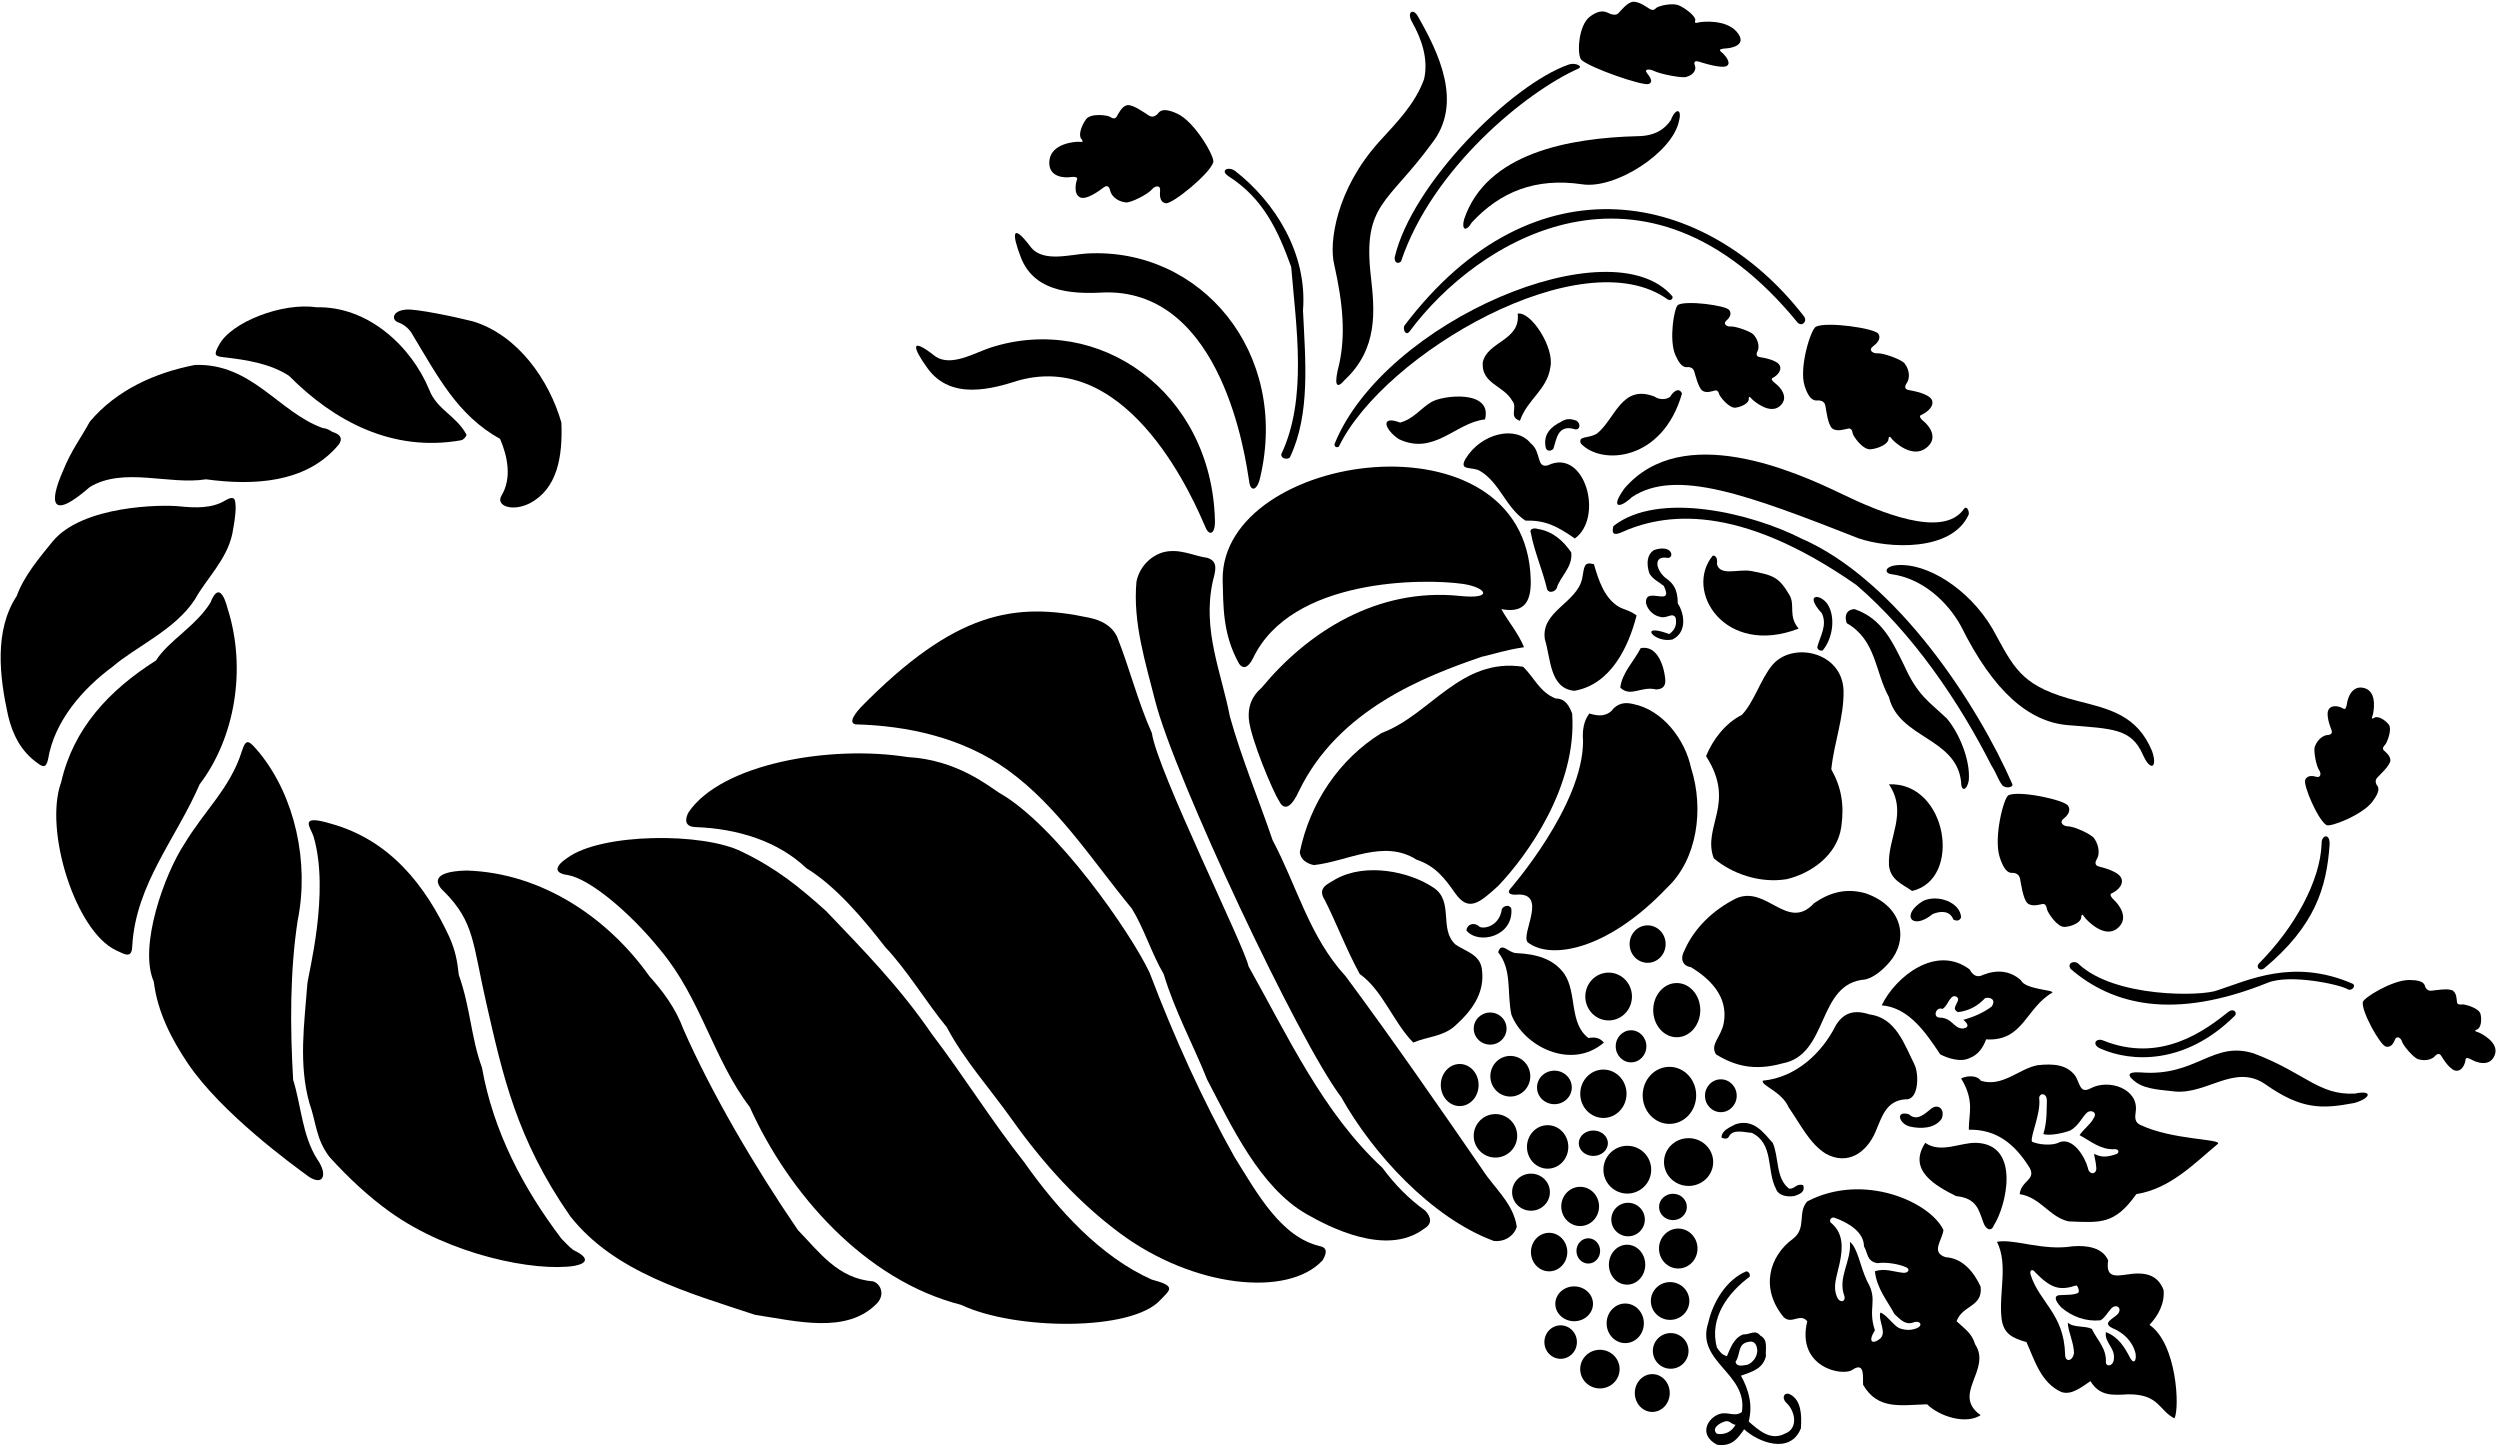 <?xml version="1.0" encoding="UTF-8"?>
<svg xmlns="http://www.w3.org/2000/svg" xmlns:xlink="http://www.w3.org/1999/xlink" width="504pt" height="292pt" viewBox="0 0 504 292" version="1.1">
<g id="surface1">
<path style=" stroke:none;fill-rule:nonzero;fill:rgb(0%,0%,0%);fill-opacity:1;" d="M 22.68 134.418 C 27.348 130.391 35.398 126.914 39.332 120.781 C 41.531 116.758 45.738 112.824 46.836 107.605 C 47.109 106.027 47.539 103.883 47.508 102.062 C 47.402 100.875 47.492 99.664 45.316 100.941 C 42.711 102.527 39.262 102.398 36.133 102.074 C 32.586 101.711 16.621 101.871 10.602 109.164 C 7.855 112.547 4.836 116.117 3.375 120.145 C -1.199 127.098 -0.102 136.43 1.637 144.301 C 2.504 147.93 4.184 151.516 7.645 153.891 C 8.527 154.562 9.293 154.945 9.688 153.082 C 10.969 145.305 16.734 138.809 22.68 134.418 "/>
<path style=" stroke:none;fill-rule:nonzero;fill:rgb(0%,0%,0%);fill-opacity:1;" d="M 45.922 122.797 C 45.203 120.023 43.984 117.508 42.441 121.461 C 39.52 126.234 33.918 129.211 31.465 133.137 C 21.949 139.176 14.812 146.859 12.34 157.656 C 8.773 167.438 15.285 187.801 23.383 191.574 C 25.227 192.461 26.598 193.297 26.664 190.711 C 27.363 178.238 35.523 169.055 40.25 158.113 C 47.477 148.598 49.672 134.691 45.922 122.797 "/>
<path style=" stroke:none;fill-rule:nonzero;fill:rgb(0%,0%,0%);fill-opacity:1;" d="M 18.105 98.184 C 24.969 94.066 34.027 97.816 41.531 96.629 C 51.203 97.945 61.465 97.32 67.852 90.129 C 68.113 89.836 70.062 87.996 67.02 87.074 C 66.41 86.676 65.781 86.336 65.043 86.289 C 56.168 83.086 50.77 73.203 39.332 73.57 C 31.281 75.125 23.504 78.602 18.105 85.008 C 16.367 88.211 14.324 90.895 12.797 94.707 C 9.598 101.875 10.586 104.773 18.105 98.184 "/>
<path style=" stroke:none;fill-rule:nonzero;fill:rgb(0%,0%,0%);fill-opacity:1;" d="M 59.098 217.684 C 58.457 206.793 58.457 195.723 60.012 185.566 C 62.391 173.855 59.465 160.586 52.328 151.801 C 50.16 149.227 49.629 148.691 48.734 151.52 C 46.406 158.879 41.219 163.391 37.137 170.191 C 33.223 176.133 27.867 190.801 31.008 197.918 C 31.738 204.047 34.664 209.633 37.871 214.387 C 44.672 224.484 59.32 235.051 61.523 236.684 C 65.004 239.512 66.328 237.066 63.949 233.695 C 60.926 228.938 60.746 222.988 59.098 217.684 "/>
<path style=" stroke:none;fill-rule:nonzero;fill:rgb(0%,0%,0%);fill-opacity:1;" d="M 45.117 72.02 C 49.785 72.551 54.535 73.328 58.273 75.766 C 67.242 84.824 79.043 91.23 92.953 88.758 C 93.41 88.668 93.961 88.117 94.051 87.66 C 92.039 83.816 88.102 82.629 86.547 78.602 C 82.887 69.727 74.102 61.676 63.766 61.949 C 56.922 60.926 46.559 64.949 44.152 69.555 C 42.992 71.605 43.359 71.832 45.117 72.02 "/>
<path style=" stroke:none;fill-rule:nonzero;fill:rgb(0%,0%,0%);fill-opacity:1;" d="M 115.574 251.996 C 114.594 251.25 114.059 250.562 113.176 249.707 C 105.488 239.551 99.449 228.113 97.16 215.211 C 94.965 209.266 94.844 203.137 92.496 196.547 C 92.176 193.602 91.793 191.621 90.574 188.859 C 85.723 178.43 78.586 169.371 66.785 166.074 C 59.996 164.02 62.664 166.84 63.207 168.625 C 66.555 179.879 62.102 196.504 61.965 198.336 C 61.363 206.348 60.152 214.492 62.391 222.441 C 63.789 226.379 63.656 229.594 66.418 233.238 C 70.324 237.543 74.34 241.262 78.613 244.324 C 90.742 253.02 107.883 256.434 115.828 255.195 C 118.664 254.633 118.664 253.457 115.574 251.996 "/>
<path style=" stroke:none;fill-rule:nonzero;fill:rgb(0%,0%,0%);fill-opacity:1;" d="M 80.188 64.953 C 81.578 65.426 82.668 66.453 83.254 67.621 C 88.195 75.766 92.219 83.727 100.82 88.484 C 102.238 91.809 103.293 96.262 101.098 99.922 C 99.875 101.949 103.23 103.246 106.77 101.477 C 112.352 98.551 113.449 92.145 113.176 85.191 C 110.703 76.59 104.391 67.531 95.332 64.785 C 91.566 63.824 83.98 62.27 81.973 62.406 C 79.059 62.605 78.906 64.438 80.188 64.953 "/>
<path style=" stroke:none;fill-rule:nonzero;fill:rgb(0%,0%,0%);fill-opacity:1;" d="M 175.941 258.309 C 168.898 257.758 165.07 252.316 160.848 247.969 C 151.969 234.977 143.414 220.289 137.789 207.527 C 136.172 203.137 133.488 199.656 130.926 196.82 C 122.781 185.289 109.422 175.957 94.051 175.5 C 86.531 175.684 87.918 178.336 89.547 179.762 C 95.695 185.938 95.293 190.246 98.027 202.188 C 101.348 216.68 104.062 229.484 114.914 245.133 C 123.789 256.477 138.703 260.594 152.246 265.078 C 160.387 266.27 170.727 269.105 176.859 262.699 C 178.566 260.781 177.348 258.645 175.941 258.309 "/>
<path style=" stroke:none;fill-rule:nonzero;fill:rgb(0%,0%,0%);fill-opacity:1;" d="M 232.172 257.957 C 221.922 253.383 213.273 243.941 206.504 234.336 C 199.914 226.008 194.145 216.691 187.84 208.441 C 181.133 198.656 173.746 191.238 166.52 183.645 C 160.953 178.66 156.531 175.074 149.59 171.719 C 141.738 167.754 121.121 167.918 114.336 172.98 C 111.238 175.074 112.258 176.141 114.496 176.414 C 118.871 177.191 126.941 183.852 133.121 191.512 C 141.266 201.211 143.828 213.566 151.148 223.172 C 159.016 240.648 174.387 258.125 193.785 263.066 C 204.551 268.18 228.281 268.48 234 262 C 235.98 259.941 237.156 259.285 232.172 257.957 "/>
<path style=" stroke:none;fill-rule:nonzero;fill:rgb(0%,0%,0%);fill-opacity:1;" d="M 266.254 251.262 C 258.324 249.496 253.52 240.727 248.867 233.238 C 242.539 221.969 236.746 209.234 231.758 196.09 C 227.977 188.035 212.879 166.305 201.473 159.855 C 199.379 158.535 192.871 153.145 182.988 152.625 C 167.32 150.133 145.492 153.969 138.84 163.715 C 138.23 164.781 137.695 166.688 140.285 166.746 C 148.605 167.039 156.84 169.555 162.586 175.043 C 168.441 178.609 174.023 185.199 178.414 190.871 C 182.988 195.723 186.648 201.945 190.859 207.066 C 194.336 213.656 199.551 219.422 204.035 225.734 C 210.434 234.742 217.527 242.496 225.789 248.625 C 240.57 259.59 259.617 261.617 266.621 254.098 C 267.168 253.184 267.902 251.66 266.254 251.262 "/>
<path style=" stroke:none;fill-rule:nonzero;fill:rgb(0%,0%,0%);fill-opacity:1;" d="M 278.699 235.434 C 266.805 224.453 259.664 208.988 251.703 194.809 C 250.973 190.965 233.312 155.371 232.215 147.777 C 229.379 141.461 227.73 134.691 225.172 128.285 C 224.008 126.02 221.898 125.023 219.586 124.531 C 204.57 121.332 192.562 123.223 173.562 142.562 C 172.832 143.383 170.789 145.645 172.465 146.035 C 182.801 146.289 194.051 148.648 203.188 155.258 C 213.277 162.551 220.285 173.594 228.191 183.188 C 230.66 187.211 232.125 192.152 234.594 196.363 C 236.883 203.957 240.449 210.363 243.379 217.684 C 248.289 227.039 254 239.387 263.395 244.758 C 267.715 247.227 279.484 253.484 287.117 247.695 C 288.746 246.75 288.578 245.406 287.301 244.035 C 284.188 241.84 281.168 238.82 278.699 235.434 "/>
<path style=" stroke:none;fill-rule:nonzero;fill:rgb(0%,0%,0%);fill-opacity:1;" d="M 271.285 196.82 C 263.965 188.859 261.496 178.703 256.555 169.371 C 253.719 161.043 250.332 152.992 247.953 144.48 C 246.215 135.516 242.371 127.098 244.477 117.305 C 244.98 115.219 245.758 113.188 243.379 112.457 C 240.633 112.09 237.707 110.445 234.41 111.359 C 231.758 112.184 229.652 114.457 229.105 117.305 C 228.371 125.539 230.922 133.504 232.855 141.188 C 236.738 156.602 261.863 209.996 270.371 221.16 C 276.777 232.598 288.578 245.496 301.113 250.164 C 303.402 250.438 305.219 249.113 305.781 247.328 C 305.141 242.66 301.207 239.461 298.918 235.891 C 290.227 223.266 280.527 209.266 271.285 196.82 "/>
<path style=" stroke:none;fill-rule:nonzero;fill:rgb(0%,0%,0%);fill-opacity:1;" d="M 205.406 76.68 C 228.098 70.488 241.078 101.883 242.922 106.051 C 243.684 108.152 245.004 107.848 244.934 104.953 C 244.297 79.035 221.562 62.996 199.641 70.094 C 196.348 71.191 191.754 73.988 188.578 71.859 C 183.312 67.688 184.004 70.129 186.992 74.242 C 191.734 80.816 200.102 78.371 205.406 76.68 "/>
<path style=" stroke:none;fill-rule:nonzero;fill:rgb(0%,0%,0%);fill-opacity:1;" d="M 247.77 35.598 C 254.727 40.078 257.652 46.484 260.305 53.805 C 261.312 65.977 263.602 80.434 258.293 91.594 C 258.293 92.512 259.484 92.691 260.031 92.234 C 264.242 83.453 263.145 72.473 262.684 62.59 C 263.602 51.059 257.012 40.723 249.051 34.5 C 247.617 33.43 245.789 34.348 247.77 35.598 "/>
<path style=" stroke:none;fill-rule:nonzero;fill:rgb(0%,0%,0%);fill-opacity:1;" d="M 294.344 120.145 C 277.602 118.402 263.602 127.465 254.359 138.625 C 252.195 140.484 251.594 142.645 251.762 144.906 C 252.055 148.766 256.738 159.855 257.836 161.41 C 259.055 163.973 260.66 162.137 261.863 159.488 C 269.812 143.023 287.301 136.312 298.734 132.402 C 301.574 131.762 303.566 131.027 307.246 130.48 C 306.055 127.555 303.953 125.176 302.672 122.797 C 306.609 123.535 308.766 122.113 308.594 116.859 C 307.695 82.277 246.227 90.973 246.488 116.848 C 246.633 122.082 246.43 127.773 249.785 133.777 C 250.699 135.094 251.715 134.484 252.621 132.68 C 260.355 116.473 287.066 116.594 294.902 117.715 C 299.566 118.383 301.328 120.859 294.344 120.145 "/>
<path style=" stroke:none;fill-rule:nonzero;fill:rgb(0%,0%,0%);fill-opacity:1;" d="M 340.918 154.82 C 339.73 149.148 335.246 143.109 329.207 141.922 C 327.637 141.547 326.109 141.676 324.812 143.383 C 323.531 144.48 322.07 144.348 320.422 143.84 C 319.324 145.215 318.957 147.227 319.141 149.332 C 319.219 162.371 304.41 179.254 304.41 179.254 C 303.66 180.289 305.051 180.441 305.781 180.352 C 312.156 179.953 306.516 188.344 307.977 189.957 C 312.461 193.527 323.945 191.727 336.066 178.977 C 342.199 173.215 343.57 163.059 340.918 154.82 "/>
<path style=" stroke:none;fill-rule:nonzero;fill:rgb(0%,0%,0%);fill-opacity:1;" d="M 264.883 174.402 C 271.652 173.672 278.973 169.094 285.559 173.305 C 289.414 174.566 291.348 177.207 293.355 180.062 C 296.051 183.898 298.219 182.098 302.094 178.539 C 307.836 172.508 317.984 158.535 316.945 143.84 C 316.395 142.469 315.664 140.82 313.652 140.82 C 310.449 139.633 309.258 136.52 307.062 134.418 C 294.438 132.496 288.398 144.117 278.516 147.777 C 269.914 153.082 264.059 161.961 262.047 171.75 C 262.137 173.305 263.508 174.129 264.883 174.402 "/>
<path style=" stroke:none;fill-rule:nonzero;fill:rgb(0%,0%,0%);fill-opacity:1;" d="M 274.121 196.363 C 278.699 199.566 280.984 206.246 284.922 210.18 C 287.664 208.988 290.867 208.988 293.246 206.887 C 296.676 203.82 299.469 200.207 298.734 195.266 C 298.277 192.336 295.352 191.785 293.43 190.414 C 290.043 187.395 293.156 181.723 289.035 178.977 C 284.188 175.684 275.312 173.855 269.273 177.238 C 267.777 178.199 265.441 178.914 267.078 181.449 C 269.305 185.824 271.469 191.512 274.121 196.363 "/>
<path style=" stroke:none;fill-rule:nonzero;fill:rgb(0%,0%,0%);fill-opacity:1;" d="M 269.988 73.398 C 268.898 77.449 269.336 78.66 271.012 76.68 C 277.863 70.328 277.152 62.645 276.363 55.699 C 274.695 41.074 279.738 41.102 288.578 29.008 C 295.074 20.863 290.043 10.617 285.742 3.113 C 284.758 1.605 283.609 2.551 284.645 4.395 C 286.566 7.781 288.012 11.875 287.098 15.941 C 285.316 20.906 281.641 24.621 278.156 28.445 C 269.355 38.105 267.879 48.984 268.98 53.34 C 270.828 61.59 271.234 67.59 269.988 73.398 "/>
<path style=" stroke:none;fill-rule:nonzero;fill:rgb(0%,0%,0%);fill-opacity:1;" d="M 269.09 89.398 C 268.898 89.852 269.273 90.406 269.914 90.039 C 278.953 71.297 319.047 47.965 336.25 60.395 C 336.801 60.668 337.32 60.27 337.164 59.754 C 324.98 45.352 279.203 64.617 269.09 89.398 "/>
<path style=" stroke:none;fill-rule:nonzero;fill:rgb(0%,0%,0%);fill-opacity:1;" d="M 288.551 81.062 C 286.281 82.43 284.961 84.465 282.266 85.191 C 278.148 83.633 279.137 86.629 282.012 88.531 C 289.148 91.914 293.43 85.191 299.379 84.551 C 300.934 78.488 290.766 79.672 288.551 81.062 "/>
<path style=" stroke:none;fill-rule:nonzero;fill:rgb(0%,0%,0%);fill-opacity:1;" d="M 282.449 52.707 C 288.723 33.938 307.715 18.477 318.227 13.82 C 319.219 13.301 317.492 12.586 316.305 12.996 C 304.695 17 284.613 37.074 281.168 51.883 C 281.098 52.848 281.707 53.355 282.449 52.707 "/>
<path style=" stroke:none;fill-rule:nonzero;fill:rgb(0%,0%,0%);fill-opacity:1;" d="M 283.09 65.699 C 282.824 66.57 283.438 67.789 284.188 66.797 C 297.668 48.574 331.52 27.215 362.422 65.059 C 363.301 65.941 364.559 64.699 363.559 63.621 C 344.129 38.613 309.438 30.844 283.09 65.699 "/>
<path style=" stroke:none;fill-rule:nonzero;fill:rgb(0%,0%,0%);fill-opacity:1;" d="M 298.277 94.891 C 302.305 97.176 303.586 102.391 307.52 104.953 C 311.547 104.863 313.836 106.02 317.492 108.559 C 323.391 104.289 319.512 90.277 312.094 93.789 C 309.664 94.531 310.785 91.074 308.617 89.398 C 305.625 85.656 298.594 87.316 295.441 92.512 C 294.07 94.98 296.652 94.02 298.277 94.891 "/>
<path style=" stroke:none;fill-rule:nonzero;fill:rgb(0%,0%,0%);fill-opacity:1;" d="M 296.723 44.84 C 302.488 38.617 309.625 35.781 318.957 37.152 C 325.629 38.207 337.18 30.77 338.48 24.41 C 339.148 21.938 337.828 21.633 336.844 24.211 C 335.621 26.027 333.66 27.43 330.121 27.453 C 316.305 27.82 299.652 30.84 295.168 44.199 C 294.59 46.316 295.535 46.848 296.723 44.84 "/>
<path style=" stroke:none;fill-rule:nonzero;fill:rgb(0%,0%,0%);fill-opacity:1;" d="M 304.684 183.188 C 304.301 182.242 303.074 182.621 302.781 183.266 C 302.215 187.152 298.461 187.395 298.098 186.664 C 296.906 185.824 295.719 186.48 295.625 187.578 C 298.051 190.555 305.164 188.789 304.684 183.188 "/>
<path style=" stroke:none;fill-rule:nonzero;fill:rgb(0%,0%,0%);fill-opacity:1;" d="M 298.918 73.113 C 298.645 77.41 303.129 77.688 304.867 80.797 C 306.055 82.172 304.043 84.062 306.422 84.824 C 307.887 80.523 311.91 78.602 312.555 74.027 C 313.426 70.129 308.648 62.707 305.965 63.23 C 306.605 68.719 299.742 68.812 298.918 73.113 "/>
<path style=" stroke:none;fill-rule:nonzero;fill:rgb(0%,0%,0%);fill-opacity:1;" d="M 320.238 209.266 C 316.305 206.336 317.953 200.207 315.391 196.363 C 313.191 193.25 309.625 192.336 305.781 192.152 C 304.074 192.156 302.699 189.715 302.031 191.969 C 304.867 195.539 303.77 200.023 304.684 204.508 C 307.113 210.934 316.773 215.848 323.352 210.18 C 322.527 209.266 321.688 209.008 320.238 209.266 "/>
<path style=" stroke:none;fill-rule:nonzero;fill:rgb(0%,0%,0%);fill-opacity:1;" d="M 311.91 118.863 C 312.309 119.641 313.469 119.32 313.836 118.586 C 314.383 116.391 317.129 114.379 316.762 111.359 C 315.113 108.98 312.988 107.086 309.973 106.629 C 309.277 106.371 308.242 106.629 308.617 107.426 C 309.352 111.359 310.996 114.926 311.91 118.863 "/>
<path style=" stroke:none;fill-rule:nonzero;fill:rgb(0%,0%,0%);fill-opacity:1;" d="M 317.402 139.266 C 324.723 137.984 328.289 130.48 329.938 124.078 C 328.574 123.047 327.559 122.98 326.371 122.34 C 323.441 120.602 322.254 116.941 321.336 113.738 C 319.23 113.188 319.426 114.254 318.957 116.664 C 317.859 121.605 310.539 123.254 311.453 128.926 C 312.645 132.68 312.371 138.809 317.402 139.266 "/>
<path style=" stroke:none;fill-rule:nonzero;fill:rgb(0%,0%,0%);fill-opacity:1;" d="M 311.637 90.312 C 311.902 91.176 313.039 90.852 313.199 90.359 C 313.797 88.555 314.016 85.422 317.586 86.562 C 318.41 86.699 318.816 85.582 317.859 84.824 C 316.578 84.363 315.766 84.363 314.75 85.008 C 312.715 85.988 310.996 87.57 311.637 90.312 "/>
<path style=" stroke:none;fill-rule:nonzero;fill:rgb(0%,0%,0%);fill-opacity:1;" d="M 339.09 79.336 C 338.445 77.871 337.164 79.152 336.711 79.973 C 335.977 80.613 334.422 80.613 333.598 79.973 C 326.918 77.32 325.637 84.457 321.977 87.387 C 320.137 88.531 318.133 87.754 318.684 89.398 C 322.848 93.883 335.184 93.004 339.09 79.336 "/>
<path style=" stroke:none;fill-rule:nonzero;fill:rgb(0%,0%,0%);fill-opacity:1;" d="M 403.715 158.371 C 404.539 159.055 405.883 158.664 405.699 158.113 C 398.863 142.406 382.504 116.941 363.062 108.523 C 353.383 103.578 334.453 98.828 325.27 106.051 C 324.648 108.336 326.281 107.523 326.645 107.426 C 335.363 103.441 350.148 101.156 374.223 117.914 C 385.609 127.672 394.902 141.371 401.492 154.363 C 402.504 155.906 402.809 157.227 403.715 158.371 "/>
<path style=" stroke:none;fill-rule:nonzero;fill:rgb(0%,0%,0%);fill-opacity:1;" d="M 327.512 98.438 C 324.508 102.562 326.543 102.562 329.023 100.195 C 337.93 94.324 352.469 99.816 374.68 108.523 C 380.629 110.594 393.551 111.305 396.914 103.672 C 396.996 102.867 396.387 101.746 395.816 102.758 C 391.508 108.551 378.891 103.238 371.336 99.594 C 361.926 95.055 339.203 84.867 327.512 98.438 "/>
<path style=" stroke:none;fill-rule:nonzero;fill:rgb(0%,0%,0%);fill-opacity:1;" d="M 330.762 130.664 C 329.387 133.355 327.012 135.605 326.645 138.625 C 328.746 140.641 330.852 138.262 333.871 138.992 C 335.352 138.941 335.723 138.18 335.727 137.23 C 335.734 136.148 334.84 129.902 330.762 130.664 "/>
<path style=" stroke:none;fill-rule:nonzero;fill:rgb(0%,0%,0%);fill-opacity:1;" d="M 331.859 121.699 C 332.234 123.098 333.508 124.168 334.695 124.352 C 335.977 124.809 337.164 123.344 337.809 124.535 C 338.082 125.906 337.727 126.961 336.527 127.828 C 330.102 125.438 333.453 129.707 337.164 128.926 C 340.219 127.438 339.555 123.605 338.238 121.645 C 338.234 118.625 337.219 117.508 335.668 116.43 C 333.703 114.672 333.398 112.012 336.066 112.457 C 337.625 112.727 337.32 109.574 333.414 110.902 C 332.133 111.727 331.828 113.438 332.5 115.566 C 333.141 116.758 334.422 117.305 335.43 118.129 C 337.625 122.691 331.402 117.855 331.859 121.699 "/>
<path style=" stroke:none;fill-rule:nonzero;fill:rgb(0%,0%,0%);fill-opacity:1;" d="M 347.508 206.246 C 346.977 209.109 344.672 210.543 345.949 212.559 C 349.793 214.938 353.789 215.918 359.309 214.387 C 368.824 212.648 366.172 198.191 376.055 197.461 C 377.883 197.012 379.613 195.484 380.934 193.961 C 384.695 189.633 383.867 182.754 376.055 180.074 C 372.121 178.977 368.836 179.93 365.715 182.09 C 360.316 187.945 356.105 178.246 349.887 181.172 C 345.402 183.461 341.559 187.031 339.547 191.695 C 338.723 193.16 339.09 194.715 340.918 194.988 C 344.484 197.188 348.512 200.754 347.508 206.246 "/>
<path style=" stroke:none;fill-rule:nonzero;fill:rgb(0%,0%,0%);fill-opacity:1;" d="M 345.309 112 C 339.414 119.074 347.672 132.473 362.605 126.73 C 360.5 124.215 361.871 122.156 360.863 120.145 C 358.668 116.387 357.652 115.98 352.996 115.109 C 350.434 114.66 346.773 116.211 346.133 113.738 C 346.227 113.098 346.227 112 345.309 112 "/>
<path style=" stroke:none;fill-rule:nonzero;fill:rgb(0%,0%,0%);fill-opacity:1;" d="M 357.285 134.098 C 354.902 136.984 353.672 141.449 351.164 144.117 C 347.871 145.762 345.309 149.059 343.938 152.441 C 350.098 161.988 343.113 166.625 345.492 173.031 C 349.062 176.051 354.645 178.152 360.223 177.238 C 365.164 176.051 370.383 172.391 371.203 166.715 C 371.844 162.234 371.203 158.664 369.191 155.098 C 369.738 149.699 371.754 144.664 371.66 139.266 C 371.449 131.336 361.285 129.262 357.285 134.098 "/>
<path style=" stroke:none;fill-rule:nonzero;fill:rgb(0%,0%,0%);fill-opacity:1;" d="M 360.863 281.09 C 359.707 280.559 359.066 281.816 360.168 282.844 C 361.914 284.48 362.633 288.043 359.766 289.051 C 356.93 290.516 354.551 288.32 352.539 286.582 C 353.363 283.289 352.629 280.359 350.984 277.34 C 353.27 276.516 355.375 275.969 356.016 273.406 C 355.832 272.215 356.562 270.113 354.918 269.289 C 353.82 267.914 352.812 269.105 351.441 269.016 C 349.426 269.746 348.785 272.031 348.145 273.406 C 347.141 273.133 346.684 272.492 346.133 271.668 C 344.484 265.629 348.512 260.504 352.723 257.395 C 352.902 256.844 352.539 256.387 352.082 256.293 C 348.055 257.941 345.309 262.516 344.395 266.633 C 341.742 274.594 352.445 276.789 351.164 284.66 C 349.746 285.715 348.422 284.57 346.773 285.027 C 344.457 285.668 342.176 289.09 346.133 291.25 C 349.215 291.738 350.434 289.832 351.621 288.137 C 354.332 290.695 360.898 293.355 363.062 287.953 C 363.242 285.258 363.152 282.281 360.863 281.09 Z M 349.887 274.504 C 350.891 273.223 350.25 271.027 352.266 270.57 C 353.82 270.113 354.188 271.211 354.277 272.309 C 354.188 273.68 353.363 274.688 352.266 275.145 C 351.441 275.234 350.066 275.691 349.887 274.504 Z M 346.133 289.051 C 344.988 288.031 346.5 286.949 347.688 286.582 C 348.695 286.215 349.062 287.223 349.887 287.223 C 349.152 288.594 347.781 289.328 346.133 289.051 "/>
<path style=" stroke:none;fill-rule:nonzero;fill:rgb(0%,0%,0%);fill-opacity:1;" d="M 348.605 229.027 C 349.426 227.562 351.715 228.297 353.18 228.387 C 357.66 230.582 356.105 235.98 358.027 239.641 C 358.484 241.016 360.223 241.379 361.781 241.105 C 362.879 240.738 363.977 240.281 363.52 238.91 C 362.055 238.543 361.871 239.734 360.684 239.641 C 357.938 237.539 358.668 233.328 357.387 230.402 C 355.559 228.387 353.547 225.461 349.887 226.648 C 348.695 227.289 347.141 227.84 347.047 229.301 C 347.414 229.578 348.328 229.762 348.605 229.027 "/>
<path style=" stroke:none;fill-rule:nonzero;fill:rgb(0%,0%,0%);fill-opacity:1;" d="M 368.094 232.598 C 372.547 235.023 376.285 232.312 378.051 228.297 C 379.352 225.336 380.098 221.945 384.105 221.617 C 386.832 221.918 386.934 216.531 385.938 214.57 C 383.922 210.543 382.184 205.148 376.879 204.508 C 373.859 203.5 371.684 204.125 370.105 206.703 C 367.359 212.191 362.145 217.223 355.375 217.863 C 355.004 218.883 359.176 219.984 360.609 223.266 C 362.984 226.68 364.801 230.547 368.094 232.598 "/>
<path style=" stroke:none;fill-rule:nonzero;fill:rgb(0%,0%,0%);fill-opacity:1;" d="M 399.297 259.406 C 398.016 256.57 395.727 253.641 392.25 253.457 C 389.137 252.453 391.609 249.977 391.793 247.969 C 389.137 242.305 375.66 236.281 364.344 242.203 C 362.328 244.398 364.25 247.602 361.504 249.707 C 356.605 253.27 354.84 259.805 359.586 265.535 C 361.23 267.094 362.879 264.621 364.344 266.359 C 362.043 275.762 371.742 277.656 373.586 276.059 C 376.055 274.504 375.504 277.891 375.598 279.168 C 378.555 284.281 383.152 283.262 388.496 283.105 C 391.152 285.668 396.387 287.188 399.297 285.301 C 393.348 281.09 401.582 276.152 398.195 271.027 C 397.465 268.738 396.285 268.074 394.445 266.359 C 395.637 263.066 399.754 263.523 399.297 259.406 Z M 386.188 267.855 C 385.152 268.227 383.984 268.176 382.824 267.73 C 381.637 267.094 380.172 264.895 379.074 264.621 C 378.598 266.348 380.527 268.684 378.941 269.945 C 377.578 271.023 376.461 270.617 377.977 268.191 C 376.461 263.602 378.695 262.18 376.422 258.309 C 374.938 255.164 374.527 251.605 372.941 250.348 C 373.309 254.281 370.383 257.484 371.844 261.328 C 372.09 262.543 370.836 262.699 370.344 261.473 C 369.441 259.242 370.246 257.645 370.895 254.559 C 371.531 251.527 371.672 248.531 369.008 246.414 C 368.734 245.773 369.344 245.301 369.832 245.496 C 372.812 246.543 375.777 248.469 375.777 251.262 C 376.602 252.637 376.297 254.289 378.492 254.656 C 380.137 254.383 382.789 254.805 384.281 255.484 C 385.172 255.895 384.695 256.688 383.68 256.594 C 381.828 256.426 379.98 255.602 377.977 256.293 C 378.391 259.84 380.445 262.152 381.91 264.895 C 382.914 265.812 384.016 267.184 385.66 266.633 C 387.035 266.043 387.949 267.262 386.188 267.855 "/>
<path style=" stroke:none;fill-rule:nonzero;fill:rgb(0%,0%,0%);fill-opacity:1;" d="M 367.453 131.121 C 369.191 129.109 370.105 125.176 368.734 122.34 C 367.516 119.641 363.348 119.336 367.27 123.621 C 368.461 126.09 366.902 128.285 366.355 130.48 C 366.445 130.941 366.902 131.305 367.453 131.121 "/>
<path style=" stroke:none;fill-rule:nonzero;fill:rgb(0%,0%,0%);fill-opacity:1;" d="M 396.914 157.293 C 397.238 153.281 395.031 147.883 392.504 144.871 C 388.863 141.398 386.629 140.281 383.852 134.094 C 381.512 129.387 379.445 124.695 373.859 122.797 C 372.211 122.887 371.785 124.215 372.301 125.633 C 378.25 129.02 377.977 135.422 380.812 140.547 C 382.824 148.875 394.445 148.691 395.359 157.656 C 395.371 159.801 396.59 159.289 396.914 157.293 "/>
<path style=" stroke:none;fill-rule:nonzero;fill:rgb(0%,0%,0%);fill-opacity:1;" d="M 397.098 213.289 C 398.84 212.648 399.844 211.094 400.395 209.539 C 407.895 209.996 408.355 203.227 413.754 200.113 C 414.211 199.566 408.262 199.473 407.438 197.645 C 405.242 195.629 402.496 195.449 399.754 196.547 C 398.562 197.188 397.648 196.547 397.098 195.449 C 390.328 190.324 382.121 196.91 379.348 202.676 C 384.84 203.133 388.223 208.164 391.152 212.559 C 392.707 213.383 395.359 214.207 397.098 213.289 Z M 390.969 205.148 C 389.574 205.039 390.328 202.859 391.609 203.406 C 392.441 202.895 392.738 201.797 393.309 201.25 C 393.742 200.465 394.965 200.871 394.73 201.676 C 394.398 202.711 393.508 203.406 394.719 204.047 C 397.008 203.773 398.738 202.785 400.211 201.211 C 401.309 200.938 402.488 201.586 401.492 202.949 C 399.754 204.23 397.812 205.039 395.816 205.605 C 396.488 206.16 397.281 207.066 395.816 207.344 C 393.805 207.434 393.641 205.145 390.969 205.148 "/>
<path style=" stroke:none;fill-rule:nonzero;fill:rgb(0%,0%,0%);fill-opacity:1;" d="M 380.812 174.402 C 381.086 177.422 383.559 178.246 385.48 179.617 C 395.676 177.285 392.625 157.664 380.812 158.113 C 384.695 163.969 380.539 168.82 380.812 174.402 "/>
<path style=" stroke:none;fill-rule:nonzero;fill:rgb(0%,0%,0%);fill-opacity:1;" d="M 381.27 115.75 C 387.492 116.574 392.613 121.242 395.359 126.273 C 401.883 139.41 409.031 145.555 416.922 146.191 C 425.988 146.922 429.668 146.879 431.992 152.121 C 433.594 155.73 434.992 154.691 433.863 151.441 C 430.863 144.152 425.262 142.949 418.844 141.309 C 408.109 138.566 406.328 135.27 402.492 128.215 C 398.117 119.641 389.699 114.145 383.727 113.914 C 379.816 113.746 379.715 115.574 381.27 115.75 "/>
<path style=" stroke:none;fill-rule:nonzero;fill:rgb(0%,0%,0%);fill-opacity:1;" d="M 385.02 227.105 C 387.137 227.609 390.055 227.562 391.426 225.551 C 392.219 223.645 390.695 222.324 389.215 223.602 C 387.988 224.598 386.402 226.109 384.84 224.637 C 382.004 223.812 382.867 226.594 385.02 227.105 "/>
<path style=" stroke:none;fill-rule:nonzero;fill:rgb(0%,0%,0%);fill-opacity:1;" d="M 389.598 184.285 C 391.508 183.488 393.164 183.734 393.805 185.383 C 394.457 185.727 395.086 185.656 395.359 184.926 C 395.195 181.941 390.695 180.223 387.676 181.633 C 382.98 184.566 385.586 187.629 389.598 184.285 "/>
<path style=" stroke:none;fill-rule:nonzero;fill:rgb(0%,0%,0%);fill-opacity:1;" d="M 398.438 230.398 C 395.234 230.281 391.297 232.598 388.133 230.402 C 384.492 235.949 390.285 239.098 394.352 241.137 C 398.523 241.539 398.93 243.965 399.828 246.414 C 400.352 247.945 401.473 248.352 401.949 247.055 C 404.465 243.176 407.457 230.734 398.438 230.398 "/>
<path style=" stroke:none;fill-rule:nonzero;fill:rgb(0%,0%,0%);fill-opacity:1;" d="M 431.594 226.832 C 430.281 226.285 430.406 225.215 430.566 224.07 C 431.191 219.512 425.156 217.418 421.438 219.422 C 419.336 220.52 419.363 218.562 418.418 216.949 C 416.723 214.598 413.934 214.387 410.73 214.754 C 406.98 215.484 403.605 219.273 399.297 217.863 C 398.746 216.859 396.793 216.734 395.359 217.406 C 398.152 222.012 396.867 224.555 396.914 227.746 C 402.496 227.656 406.156 230.582 409.176 235.434 C 410.52 237.879 407.469 237.98 407.164 240.738 C 411.371 241.379 413.203 245.406 417.047 246.23 C 423.469 246.496 426.32 246.895 430.68 240.738 C 437.543 239.641 442.301 234.609 447.148 230.582 C 447.789 229.578 438.09 229.852 431.594 226.832 Z M 426.289 232.781 C 424.652 233.305 423.543 233.328 422.172 232.598 C 422.297 233.676 422.539 234.23 422.578 235.129 C 422.922 236.762 421.195 237.066 420.91 235.434 C 420.34 233.238 417.84 229.035 414.992 230.355 C 413.805 230.996 410.93 230.797 409.648 230.156 C 409.223 229.215 411.434 224.562 411.117 221.566 C 410.926 220.395 412.551 220.09 412.652 221.801 C 412.562 223.812 412.758 225.883 411.938 228.633 C 413.129 228.996 415.703 228.527 417.32 227.93 C 419.059 227 419.699 225.234 420.789 224.258 C 421.602 223.645 422.922 224.258 422.066 225.453 C 421.469 226.648 420.109 227.574 419.242 228.844 C 421.438 230.035 423.449 231.773 426.105 231.68 C 427.34 231.527 427.414 232.598 426.289 232.781 "/>
<path style=" stroke:none;fill-rule:nonzero;fill:rgb(0%,0%,0%);fill-opacity:1;" d="M 433.332 267.094 C 435.07 265.262 436.445 262.793 436.172 260.047 C 434.918 256.789 432.176 256.383 428.625 256.965 C 426.449 257.27 424.465 257.562 425.008 254.098 C 423.906 251.535 420.785 250.996 417.777 251.262 C 411.84 252.215 405.945 249.672 402.59 250.348 C 404.879 254.922 402.953 260.504 403.504 265.719 C 403.871 268.922 405.699 269.746 408.535 270.57 C 410.184 274.23 411.465 278.805 415.582 280.633 C 417.535 281.293 419.426 279.809 421.438 278.438 C 423.27 281.457 425.77 281.293 429.125 281.09 C 435.324 281.09 435.254 284.387 438.367 285.941 C 439.461 283.906 438.871 270.863 433.332 267.094 Z M 429.398 273.68 C 428.301 271.574 427.109 269.562 424.551 268.555 C 424.184 270.754 426.652 271.758 426.105 274.32 C 425.77 275.598 424.445 275.496 424.551 274.504 C 424.641 271.758 422.812 270.203 421.715 267.914 C 420.246 267.184 418.051 267.73 416.863 266.633 C 416.941 268.559 418.117 270.746 418.109 272.754 C 417.941 274.379 416.312 274.785 416.328 273.055 C 416.109 264.82 411.129 262.586 409.359 256.934 C 409.098 255.977 409.809 255.773 410.273 256.477 C 413.469 259.738 415.195 260.246 418.551 259.145 C 418.883 259.125 419.344 260.484 418.898 260.66 C 418.086 261.105 416.387 261.027 415.191 261.105 C 414.23 261.168 414.027 261.969 415.551 263.574 C 417.699 265.434 420.547 266.469 423.449 266.176 C 424.277 265.766 424.984 264.453 425.691 263.727 C 426.684 262.789 427.902 263.703 426.949 264.914 C 425.934 265.93 423.77 266.703 425.828 267.73 C 428.078 268.648 429.945 270.395 430.539 272.906 C 430.75 274.582 430.039 274.988 429.398 273.68 "/>
<path style=" stroke:none;fill-rule:nonzero;fill:rgb(0%,0%,0%);fill-opacity:1;" d="M 417.434 195.332 C 425.871 202.602 438.172 205.754 457.152 198.133 C 461.574 196.301 471.664 198.449 473.312 199.434 C 473.965 199.898 475.078 198.84 474.32 198.332 C 462.34 193.098 453.238 197.641 447.016 199.652 C 443.98 200.871 426.379 201.211 419.059 194.348 C 418.328 193.527 416.617 194.062 417.434 195.332 "/>
<path style=" stroke:none;fill-rule:nonzero;fill:rgb(0%,0%,0%);fill-opacity:1;" d="M 449.215 204.016 C 444.477 207.785 435.535 214.477 423.906 209.723 C 422.516 209.211 421.602 210.633 423.5 211.414 C 429.645 214.141 440.453 214.715 450.441 204.871 C 451.188 204.227 450.348 203.113 449.215 204.016 "/>
<path style=" stroke:none;fill-rule:nonzero;fill:rgb(0%,0%,0%);fill-opacity:1;" d="M 474.777 220.465 C 467.418 220.852 464.809 216.328 454.379 212.375 C 446.027 209.734 442.809 217.113 431.574 216.199 C 428.516 216.02 428.922 216.938 430.691 218.238 C 432.77 219.688 436.062 219.73 438.641 220.062 C 445.047 220.52 450.535 214.48 456.574 218.504 C 464.098 223.848 468.266 223.547 474.672 222.355 C 478.258 221.273 478.145 219.703 474.777 220.465 "/>
<path style=" stroke:none;fill-rule:nonzero;fill:rgb(0%,0%,0%);fill-opacity:1;" d="M 456.391 195.266 C 466.746 186.672 469.055 178.891 469.648 170.281 C 469.762 167.828 467.961 168.34 468.039 170.078 C 467.781 177.516 462.656 186.984 455.293 194.348 C 454.848 195.078 455.559 195.789 456.391 195.266 "/>
<path style=" stroke:none;fill-rule:nonzero;fill:rgb(0%,0%,0%);fill-opacity:1;" d="M 499.57 208.094 C 499.113 207.941 498.633 207.832 499.395 207.527 C 500.16 207.219 500.375 205.637 500.07 204.414 C 499.766 203.195 496.836 202.418 496.379 202.492 C 495.918 202.57 495.406 202.52 495.332 202.062 C 495.254 201.602 495.309 200.238 494.469 199.703 C 493.633 199.168 490.891 199.66 490.203 199.723 C 489.516 199.785 489.203 199.441 488.988 199.086 C 488.773 198.734 489.059 197.57 485.695 197.566 C 482.309 197.562 476.477 201.148 476.34 202.035 C 476.047 203.91 479.828 210.684 480.973 210.988 C 482.117 211.293 482.629 210.086 482.828 209.586 C 483.184 208.703 484.023 209.234 484.234 209.945 C 484.52 210.906 486.648 213.266 487.449 213.523 C 489.129 214.055 490.438 213.418 490.801 212.996 C 491.16 212.574 491.727 212.133 492.184 212.895 C 492.5 213.422 494.012 215.945 495.309 215.867 C 496.605 215.793 497.035 214.066 497.062 213.582 C 497.094 213.098 497.73 213.312 498.398 213.695 C 499.066 214.078 501.953 215.289 502.941 212.695 C 503.934 210.102 500.027 208.246 499.57 208.094 "/>
<path style=" stroke:none;fill-rule:nonzero;fill:rgb(0%,0%,0%);fill-opacity:1;" d="M 469.035 166.348 C 469.82 166.777 476.215 164.32 478.266 161.629 C 480.305 158.953 479.207 158.469 479.059 158.086 C 478.906 157.699 478.82 157.242 479.289 156.734 C 479.758 156.227 481.812 154.348 481.895 153.355 C 481.98 152.363 480.863 151.578 480.547 151.238 C 480.23 150.902 480.5 150.465 480.84 150.148 C 481.176 149.828 482.34 147.027 481.555 146.047 C 480.77 145.062 479.379 144.273 478.672 144.691 C 477.969 145.113 478.172 144.664 478.328 144.207 C 478.484 143.75 479.383 139.523 476.719 138.734 C 474.059 137.949 473.266 140.973 473.164 141.738 C 473.062 142.504 472.848 143.141 472.445 142.871 C 472.043 142.598 470.41 141.891 469.562 142.875 C 468.715 143.859 469.801 146.59 470.027 147.164 C 470.355 147.988 469.66 148.172 469.105 148.199 C 468.555 148.23 467.25 148.887 466.656 150.543 C 466.371 151.336 466.953 154.461 467.543 155.27 C 467.98 155.867 467.895 156.859 466.977 156.605 C 466.457 156.461 465.188 156.133 464.734 157.227 C 464.281 158.32 467.367 165.438 469.035 166.348 "/>
<path style=" stroke:none;fill-rule:nonzero;fill:rgb(0%,0%,0%);fill-opacity:1;" d="M 416.223 186.871 C 417.738 186.781 419.492 185.961 419.57 184.969 C 419.648 183.98 419.949 184.492 420.289 184.969 C 420.633 185.441 424.184 189.281 426.82 187.199 C 429.457 185.121 427.023 182.227 426.34 181.594 C 425.652 180.957 425.176 180.297 425.723 180.09 C 426.27 179.883 428.113 178.762 427.73 177.238 C 427.352 175.715 423.895 174.879 423.172 174.699 C 422.125 174.449 422.434 173.637 422.785 173.066 C 423.145 172.5 423.406 170.754 422.184 169.008 C 421.602 168.172 418.109 166.57 416.895 166.586 C 416 166.598 415.078 165.82 415.973 165.094 C 416.477 164.68 417.688 163.652 416.926 162.441 C 416.16 161.23 406.973 159.309 404.91 160.32 C 403.938 160.797 401.898 168.828 403.121 172.738 C 404.34 176.621 405.586 175.871 406.07 175.992 C 406.555 176.113 407.066 176.348 407.242 177.164 C 407.418 177.984 407.84 181.324 408.758 182.102 C 409.68 182.879 411.238 182.324 411.793 182.246 C 412.348 182.168 412.594 182.742 412.668 183.297 C 412.746 183.855 414.703 186.957 416.223 186.871 "/>
<path style=" stroke:none;fill-rule:nonzero;fill:rgb(0%,0%,0%);fill-opacity:1;" d="M 297.105 207.359 C 297.105 209.148 298.59 210.598 300.414 210.598 C 302.238 210.598 303.723 209.148 303.723 207.359 C 303.723 205.574 302.238 204.125 300.414 204.125 C 298.59 204.125 297.105 205.574 297.105 207.359 "/>
<path style=" stroke:none;fill-rule:nonzero;fill:rgb(0%,0%,0%);fill-opacity:1;" d="M 294.277 222.984 C 296.383 222.984 298.086 221.086 298.086 218.742 C 298.086 216.398 296.383 214.5 294.277 214.5 C 292.172 214.5 290.465 216.398 290.465 218.742 C 290.465 221.086 292.172 222.984 294.277 222.984 "/>
<path style=" stroke:none;fill-rule:nonzero;fill:rgb(0%,0%,0%);fill-opacity:1;" d="M 324.301 205.719 C 326.898 205.719 329.004 203.562 329.004 200.898 C 329.004 198.234 326.898 196.078 324.301 196.078 C 321.703 196.078 319.598 198.234 319.598 200.898 C 319.598 203.562 321.703 205.719 324.301 205.719 "/>
<path style=" stroke:none;fill-rule:nonzero;fill:rgb(0%,0%,0%);fill-opacity:1;" d="M 338.035 198.18 C 335.414 198.18 333.289 200.629 333.289 203.645 C 333.289 206.66 335.414 209.109 338.035 209.109 C 340.656 209.109 342.777 206.66 342.777 203.645 C 342.777 200.629 340.656 198.18 338.035 198.18 "/>
<path style=" stroke:none;fill-rule:nonzero;fill:rgb(0%,0%,0%);fill-opacity:1;" d="M 335.793 190.328 C 335.793 188.242 334.164 186.551 332.16 186.551 C 330.156 186.551 328.527 188.242 328.527 190.328 C 328.527 192.414 330.156 194.105 332.16 194.105 C 334.164 194.105 335.793 192.414 335.793 190.328 "/>
<path style=" stroke:none;fill-rule:nonzero;fill:rgb(0%,0%,0%);fill-opacity:1;" d="M 331.91 210.938 C 331.91 209.152 330.527 207.703 328.82 207.703 C 327.113 207.703 325.73 209.152 325.73 210.938 C 325.73 212.723 327.113 214.172 328.82 214.172 C 330.527 214.172 331.91 212.723 331.91 210.938 "/>
<path style=" stroke:none;fill-rule:nonzero;fill:rgb(0%,0%,0%);fill-opacity:1;" d="M 308.508 216.969 C 308.508 214.703 306.703 212.871 304.48 212.871 C 302.258 212.871 300.453 214.703 300.453 216.969 C 300.453 219.23 302.258 221.066 304.48 221.066 C 306.703 221.066 308.508 219.23 308.508 216.969 "/>
<path style=" stroke:none;fill-rule:nonzero;fill:rgb(0%,0%,0%);fill-opacity:1;" d="M 346.922 224.215 C 348.691 224.215 350.121 222.73 350.121 220.902 C 350.121 219.074 348.691 217.59 346.922 217.59 C 345.156 217.59 343.723 219.074 343.723 220.902 C 343.723 222.73 345.156 224.215 346.922 224.215 "/>
<path style=" stroke:none;fill-rule:nonzero;fill:rgb(0%,0%,0%);fill-opacity:1;" d="M 341.949 220.824 C 341.949 217.648 339.535 215.074 336.555 215.074 C 333.578 215.074 331.164 217.648 331.164 220.824 C 331.164 224 333.578 226.578 336.555 226.578 C 339.535 226.578 341.949 224 341.949 220.824 "/>
<path style=" stroke:none;fill-rule:nonzero;fill:rgb(0%,0%,0%);fill-opacity:1;" d="M 323.242 225.379 C 325.82 225.379 327.91 223.195 327.91 220.504 C 327.91 217.809 325.82 215.625 323.242 215.625 C 320.664 215.625 318.578 217.809 318.578 220.504 C 318.578 223.195 320.664 225.379 323.242 225.379 "/>
<path style=" stroke:none;fill-rule:nonzero;fill:rgb(0%,0%,0%);fill-opacity:1;" d="M 313.367 215.844 C 311.43 215.844 309.859 217.359 309.859 219.227 C 309.859 221.094 311.43 222.605 313.367 222.605 C 315.305 222.605 316.875 221.094 316.875 219.227 C 316.875 217.359 315.305 215.844 313.367 215.844 "/>
<path style=" stroke:none;fill-rule:nonzero;fill:rgb(0%,0%,0%);fill-opacity:1;" d="M 301.48 233.367 C 303.902 233.367 305.867 231.406 305.867 228.984 C 305.867 226.562 303.902 224.598 301.48 224.598 C 299.059 224.598 297.098 226.562 297.098 228.984 C 297.098 231.406 299.059 233.367 301.48 233.367 "/>
<path style=" stroke:none;fill-rule:nonzero;fill:rgb(0%,0%,0%);fill-opacity:1;" d="M 312.004 235.605 C 314.309 235.605 316.172 233.641 316.172 231.219 C 316.172 228.797 314.309 226.836 312.004 226.836 C 309.699 226.836 307.836 228.797 307.836 231.219 C 307.836 233.641 309.699 235.605 312.004 235.605 "/>
<path style=" stroke:none;fill-rule:nonzero;fill:rgb(0%,0%,0%);fill-opacity:1;" d="M 324.148 230.477 C 324.148 229.059 322.836 227.91 321.215 227.91 C 319.594 227.91 318.281 229.059 318.281 230.477 C 318.281 231.891 319.594 233.039 321.215 233.039 C 322.836 233.039 324.148 231.891 324.148 230.477 "/>
<path style=" stroke:none;fill-rule:nonzero;fill:rgb(0%,0%,0%);fill-opacity:1;" d="M 328.066 230.992 C 325.406 230.992 323.25 233.148 323.25 235.809 C 323.25 238.469 325.406 240.625 328.066 240.625 C 330.727 240.625 332.883 238.469 332.883 235.809 C 332.883 233.148 330.727 230.992 328.066 230.992 "/>
<path style=" stroke:none;fill-rule:nonzero;fill:rgb(0%,0%,0%);fill-opacity:1;" d="M 340.422 229.453 C 337.68 229.453 335.461 231.609 335.461 234.27 C 335.461 236.93 337.68 239.086 340.422 239.086 C 343.16 239.086 345.379 236.93 345.379 234.27 C 345.379 231.609 343.16 229.453 340.422 229.453 "/>
<path style=" stroke:none;fill-rule:nonzero;fill:rgb(0%,0%,0%);fill-opacity:1;" d="M 312.461 240.344 C 312.461 238.277 310.754 236.605 308.648 236.605 C 306.547 236.605 304.84 238.277 304.84 240.344 C 304.84 242.406 306.547 244.082 308.648 244.082 C 310.754 244.082 312.461 242.406 312.461 240.344 "/>
<path style=" stroke:none;fill-rule:nonzero;fill:rgb(0%,0%,0%);fill-opacity:1;" d="M 318.562 247.172 C 320.664 247.172 322.371 245.402 322.371 243.219 C 322.371 241.035 320.664 239.262 318.562 239.262 C 316.457 239.262 314.75 241.035 314.75 243.219 C 314.75 245.402 316.457 247.172 318.562 247.172 "/>
<path style=" stroke:none;fill-rule:nonzero;fill:rgb(0%,0%,0%);fill-opacity:1;" d="M 328.219 249.238 C 330.086 249.238 331.598 247.727 331.598 245.859 C 331.598 243.996 330.086 242.48 328.219 242.48 C 326.355 242.48 324.84 243.996 324.84 245.859 C 324.84 247.727 326.355 249.238 328.219 249.238 "/>
<path style=" stroke:none;fill-rule:nonzero;fill:rgb(0%,0%,0%);fill-opacity:1;" d="M 337.27 245.977 C 338.816 245.977 340.07 244.789 340.07 243.32 C 340.07 241.848 338.816 240.66 337.27 240.66 C 335.719 240.66 334.465 241.848 334.465 243.32 C 334.465 244.789 335.719 245.977 337.27 245.977 "/>
<path style=" stroke:none;fill-rule:nonzero;fill:rgb(0%,0%,0%);fill-opacity:1;" d="M 338.336 247.68 C 336.191 247.68 334.453 249.484 334.453 251.707 C 334.453 253.93 336.191 255.73 338.336 255.73 C 340.48 255.73 342.219 253.93 342.219 251.707 C 342.219 249.484 340.48 247.68 338.336 247.68 "/>
<path style=" stroke:none;fill-rule:nonzero;fill:rgb(0%,0%,0%);fill-opacity:1;" d="M 328.016 258.984 C 330.039 258.984 331.684 257.184 331.684 254.961 C 331.684 252.734 330.039 250.934 328.016 250.934 C 325.992 250.934 324.352 252.734 324.352 254.961 C 324.352 257.184 325.992 258.984 328.016 258.984 "/>
<path style=" stroke:none;fill-rule:nonzero;fill:rgb(0%,0%,0%);fill-opacity:1;" d="M 322.586 252.188 C 322.586 250.781 321.52 249.637 320.199 249.637 C 318.879 249.637 317.812 250.781 317.812 252.188 C 317.812 253.594 318.879 254.734 320.199 254.734 C 321.52 254.734 322.586 253.594 322.586 252.188 "/>
<path style=" stroke:none;fill-rule:nonzero;fill:rgb(0%,0%,0%);fill-opacity:1;" d="M 315.969 252.418 C 315.969 250.273 314.328 248.535 312.301 248.535 C 310.277 248.535 308.637 250.273 308.637 252.418 C 308.637 254.562 310.277 256.301 312.301 256.301 C 314.328 256.301 315.969 254.562 315.969 252.418 "/>
<path style=" stroke:none;fill-rule:nonzero;fill:rgb(0%,0%,0%);fill-opacity:1;" d="M 317.352 259.336 C 315.254 259.336 313.551 260.906 313.551 262.848 C 313.551 264.785 315.254 266.359 317.352 266.359 C 319.445 266.359 321.148 264.785 321.148 262.848 C 321.148 260.906 319.445 259.336 317.352 259.336 "/>
<path style=" stroke:none;fill-rule:nonzero;fill:rgb(0%,0%,0%);fill-opacity:1;" d="M 331.402 266.781 C 331.402 264.578 329.723 262.789 327.648 262.789 C 325.574 262.789 323.895 264.578 323.895 266.781 C 323.895 268.98 325.574 270.77 327.648 270.77 C 329.723 270.77 331.402 268.98 331.402 266.781 "/>
<path style=" stroke:none;fill-rule:nonzero;fill:rgb(0%,0%,0%);fill-opacity:1;" d="M 336.691 258.469 C 334.547 258.469 332.809 260.176 332.809 262.281 C 332.809 264.383 334.547 266.09 336.691 266.09 C 338.836 266.09 340.57 264.383 340.57 262.281 C 340.57 260.176 338.836 258.469 336.691 258.469 "/>
<path style=" stroke:none;fill-rule:nonzero;fill:rgb(0%,0%,0%);fill-opacity:1;" d="M 336.812 268.75 C 334.824 268.75 333.215 270.359 333.215 272.344 C 333.215 274.328 334.824 275.938 336.812 275.938 C 338.797 275.938 340.406 274.328 340.406 272.344 C 340.406 270.359 338.797 268.75 336.812 268.75 "/>
<path style=" stroke:none;fill-rule:nonzero;fill:rgb(0%,0%,0%);fill-opacity:1;" d="M 333.102 277.023 C 331.152 277.023 329.578 278.73 329.578 280.832 C 329.578 282.938 331.152 284.645 333.102 284.645 C 335.047 284.645 336.621 282.938 336.621 280.832 C 336.621 278.73 335.047 277.023 333.102 277.023 "/>
<path style=" stroke:none;fill-rule:nonzero;fill:rgb(0%,0%,0%);fill-opacity:1;" d="M 322.539 272.117 C 320.348 272.117 318.566 273.863 318.566 276.016 C 318.566 278.164 320.348 279.91 322.539 279.91 C 324.734 279.91 326.516 278.164 326.516 276.016 C 326.516 273.863 324.734 272.117 322.539 272.117 "/>
<path style=" stroke:none;fill-rule:nonzero;fill:rgb(0%,0%,0%);fill-opacity:1;" d="M 314.629 267.188 C 312.816 267.188 311.348 268.699 311.348 270.562 C 311.348 272.426 312.816 273.938 314.629 273.938 C 316.438 273.938 317.906 272.426 317.906 270.562 C 317.906 268.699 316.438 267.188 314.629 267.188 "/>
<path style=" stroke:none;fill-rule:nonzero;fill:rgb(0%,0%,0%);fill-opacity:1;" d="M 363.805 77.777 C 364.957 81.414 366.289 80.641 366.797 80.73 C 367.305 80.82 367.836 81.02 367.992 81.785 C 368.148 82.559 368.484 85.719 369.426 86.41 C 370.367 87.105 372.023 86.496 372.609 86.398 C 373.199 86.297 373.438 86.828 373.496 87.355 C 373.562 87.879 375.516 90.738 377.117 90.578 C 378.719 90.418 380.59 89.547 380.703 88.602 C 380.816 87.652 381.117 88.129 381.461 88.562 C 381.805 88.996 385.414 92.477 388.254 90.359 C 391.094 88.246 388.629 85.613 387.93 85.043 C 387.23 84.473 386.75 83.867 387.332 83.645 C 387.914 83.418 389.887 82.262 389.539 80.828 C 389.188 79.395 385.578 78.77 384.824 78.641 C 383.73 78.449 384.082 77.664 384.473 77.105 C 384.867 76.543 385.203 74.867 383.973 73.27 C 383.387 72.504 379.766 71.148 378.492 71.227 C 377.547 71.281 376.605 70.59 377.566 69.852 C 378.113 69.43 379.422 68.395 378.656 67.277 C 377.891 66.164 368.289 64.793 366.09 65.859 C 365.051 66.363 362.645 74.117 363.805 77.777 "/>
<path style=" stroke:none;fill-rule:nonzero;fill:rgb(0%,0%,0%);fill-opacity:1;" d="M 348.594 62.484 C 347.855 61.555 339.961 60.527 338.301 61.457 C 337.516 61.895 336.414 68.477 337.746 71.555 C 339.07 74.609 340.062 73.938 340.48 74.008 C 340.898 74.074 341.348 74.234 341.559 74.883 C 341.77 75.531 342.383 78.199 343.215 78.77 C 344.051 79.344 345.32 78.809 345.785 78.715 C 346.246 78.621 346.496 79.07 346.605 79.512 C 346.711 79.953 348.598 82.344 349.871 82.188 C 351.145 82.027 352.562 81.27 352.551 80.469 C 352.539 79.664 352.836 80.062 353.16 80.426 C 353.484 80.785 356.77 83.676 358.836 81.852 C 360.898 80.031 358.625 77.836 357.996 77.367 C 357.371 76.895 356.918 76.391 357.363 76.191 C 357.812 75.992 359.277 74.988 358.84 73.781 C 358.402 72.578 355.426 72.098 354.801 72 C 353.898 71.855 354.094 71.184 354.352 70.707 C 354.609 70.227 354.695 68.809 353.531 67.473 C 352.977 66.836 349.91 65.738 348.887 65.82 C 348.133 65.883 347.297 65.312 347.996 64.672 C 348.391 64.312 349.332 63.418 348.594 62.484 "/>
<path style=" stroke:none;fill-rule:nonzero;fill:rgb(0%,0%,0%);fill-opacity:1;" d="M 215.688 35.719 C 216.578 35.59 217.352 35.648 217.121 36.23 C 216.891 36.812 216.398 39.047 217.688 39.762 C 218.977 40.48 221.887 38.254 222.496 37.785 C 223.379 37.113 223.719 37.906 223.859 38.574 C 224.004 39.242 225.008 40.625 227.016 40.812 C 227.977 40.902 231.43 39.164 232.238 38.172 C 232.84 37.441 233.984 37.223 233.875 38.43 C 233.812 39.113 233.688 40.777 235.023 40.977 C 236.363 41.172 243.887 35.055 244.598 32.715 C 244.934 31.609 240.879 24.578 237.402 22.945 C 233.953 21.32 233.613 22.828 233.203 23.137 C 232.793 23.445 232.289 23.703 231.617 23.293 C 230.945 22.887 228.395 20.984 227.246 21.207 C 226.102 21.426 225.422 23.055 225.098 23.555 C 224.77 24.055 224.219 23.867 223.789 23.555 C 223.363 23.246 219.938 22.738 218.969 24.023 C 217.996 25.309 217.367 27.27 217.984 27.996 C 218.602 28.727 218.051 28.621 217.496 28.582 C 216.945 28.539 211.941 28.824 211.562 32.344 C 211.184 35.867 214.793 35.844 215.688 35.719 "/>
<path style=" stroke:none;fill-rule:nonzero;fill:rgb(0%,0%,0%);fill-opacity:1;" d="M 332.312 16.945 C 333.488 16.578 332.492 15.309 332.07 14.789 C 331.328 13.867 332.539 13.852 333.496 14.324 C 334.793 14.961 339.004 15.754 339.879 15.531 C 341.699 15.062 341.926 13.828 341.715 13.285 C 341.496 12.746 341.406 12.074 342.602 12.457 C 343.43 12.719 347.383 13.98 348.234 13.215 C 349.09 12.449 347.445 10.797 346.918 10.383 C 346.391 9.969 347.098 9.801 348.016 9.754 C 348.938 9.707 352.395 9.145 350.18 6.473 C 347.965 3.801 343.035 4.383 342.527 4.504 C 342.023 4.629 341.551 4.793 341.758 4.133 C 341.965 3.469 340.328 2.043 338.727 1.203 C 337.121 0.363 334.117 1.309 333.871 1.617 C 333.625 1.93 333.195 2.164 332.625 1.828 C 332.051 1.492 330.543 0.336 329.332 0.352 C 328.117 0.363 326.684 2.25 326.258 2.676 C 325.828 3.098 325.215 2.98 324.656 2.809 C 324.102 2.633 322.988 1.52 320.547 3.336 C 318.086 5.164 317.91 11.273 318.816 12.078 C 320.727 13.777 331.137 17.316 332.312 16.945 "/>
<path style=" stroke:none;fill-rule:nonzero;fill:rgb(0%,0%,0%);fill-opacity:1;" d="M 223 58.945 C 246.52 58.727 251.09 92.387 251.809 96.891 C 252.012 99.117 253.367 99.156 254.035 96.34 C 260.012 71.113 242.105 49.82 219.102 51.105 C 215.637 51.332 210.48 52.867 207.953 50 C 203.922 44.629 203.969 47.164 205.812 51.902 C 208.727 59.469 217.438 59.23 223 58.945 "/>
</g>
</svg>
